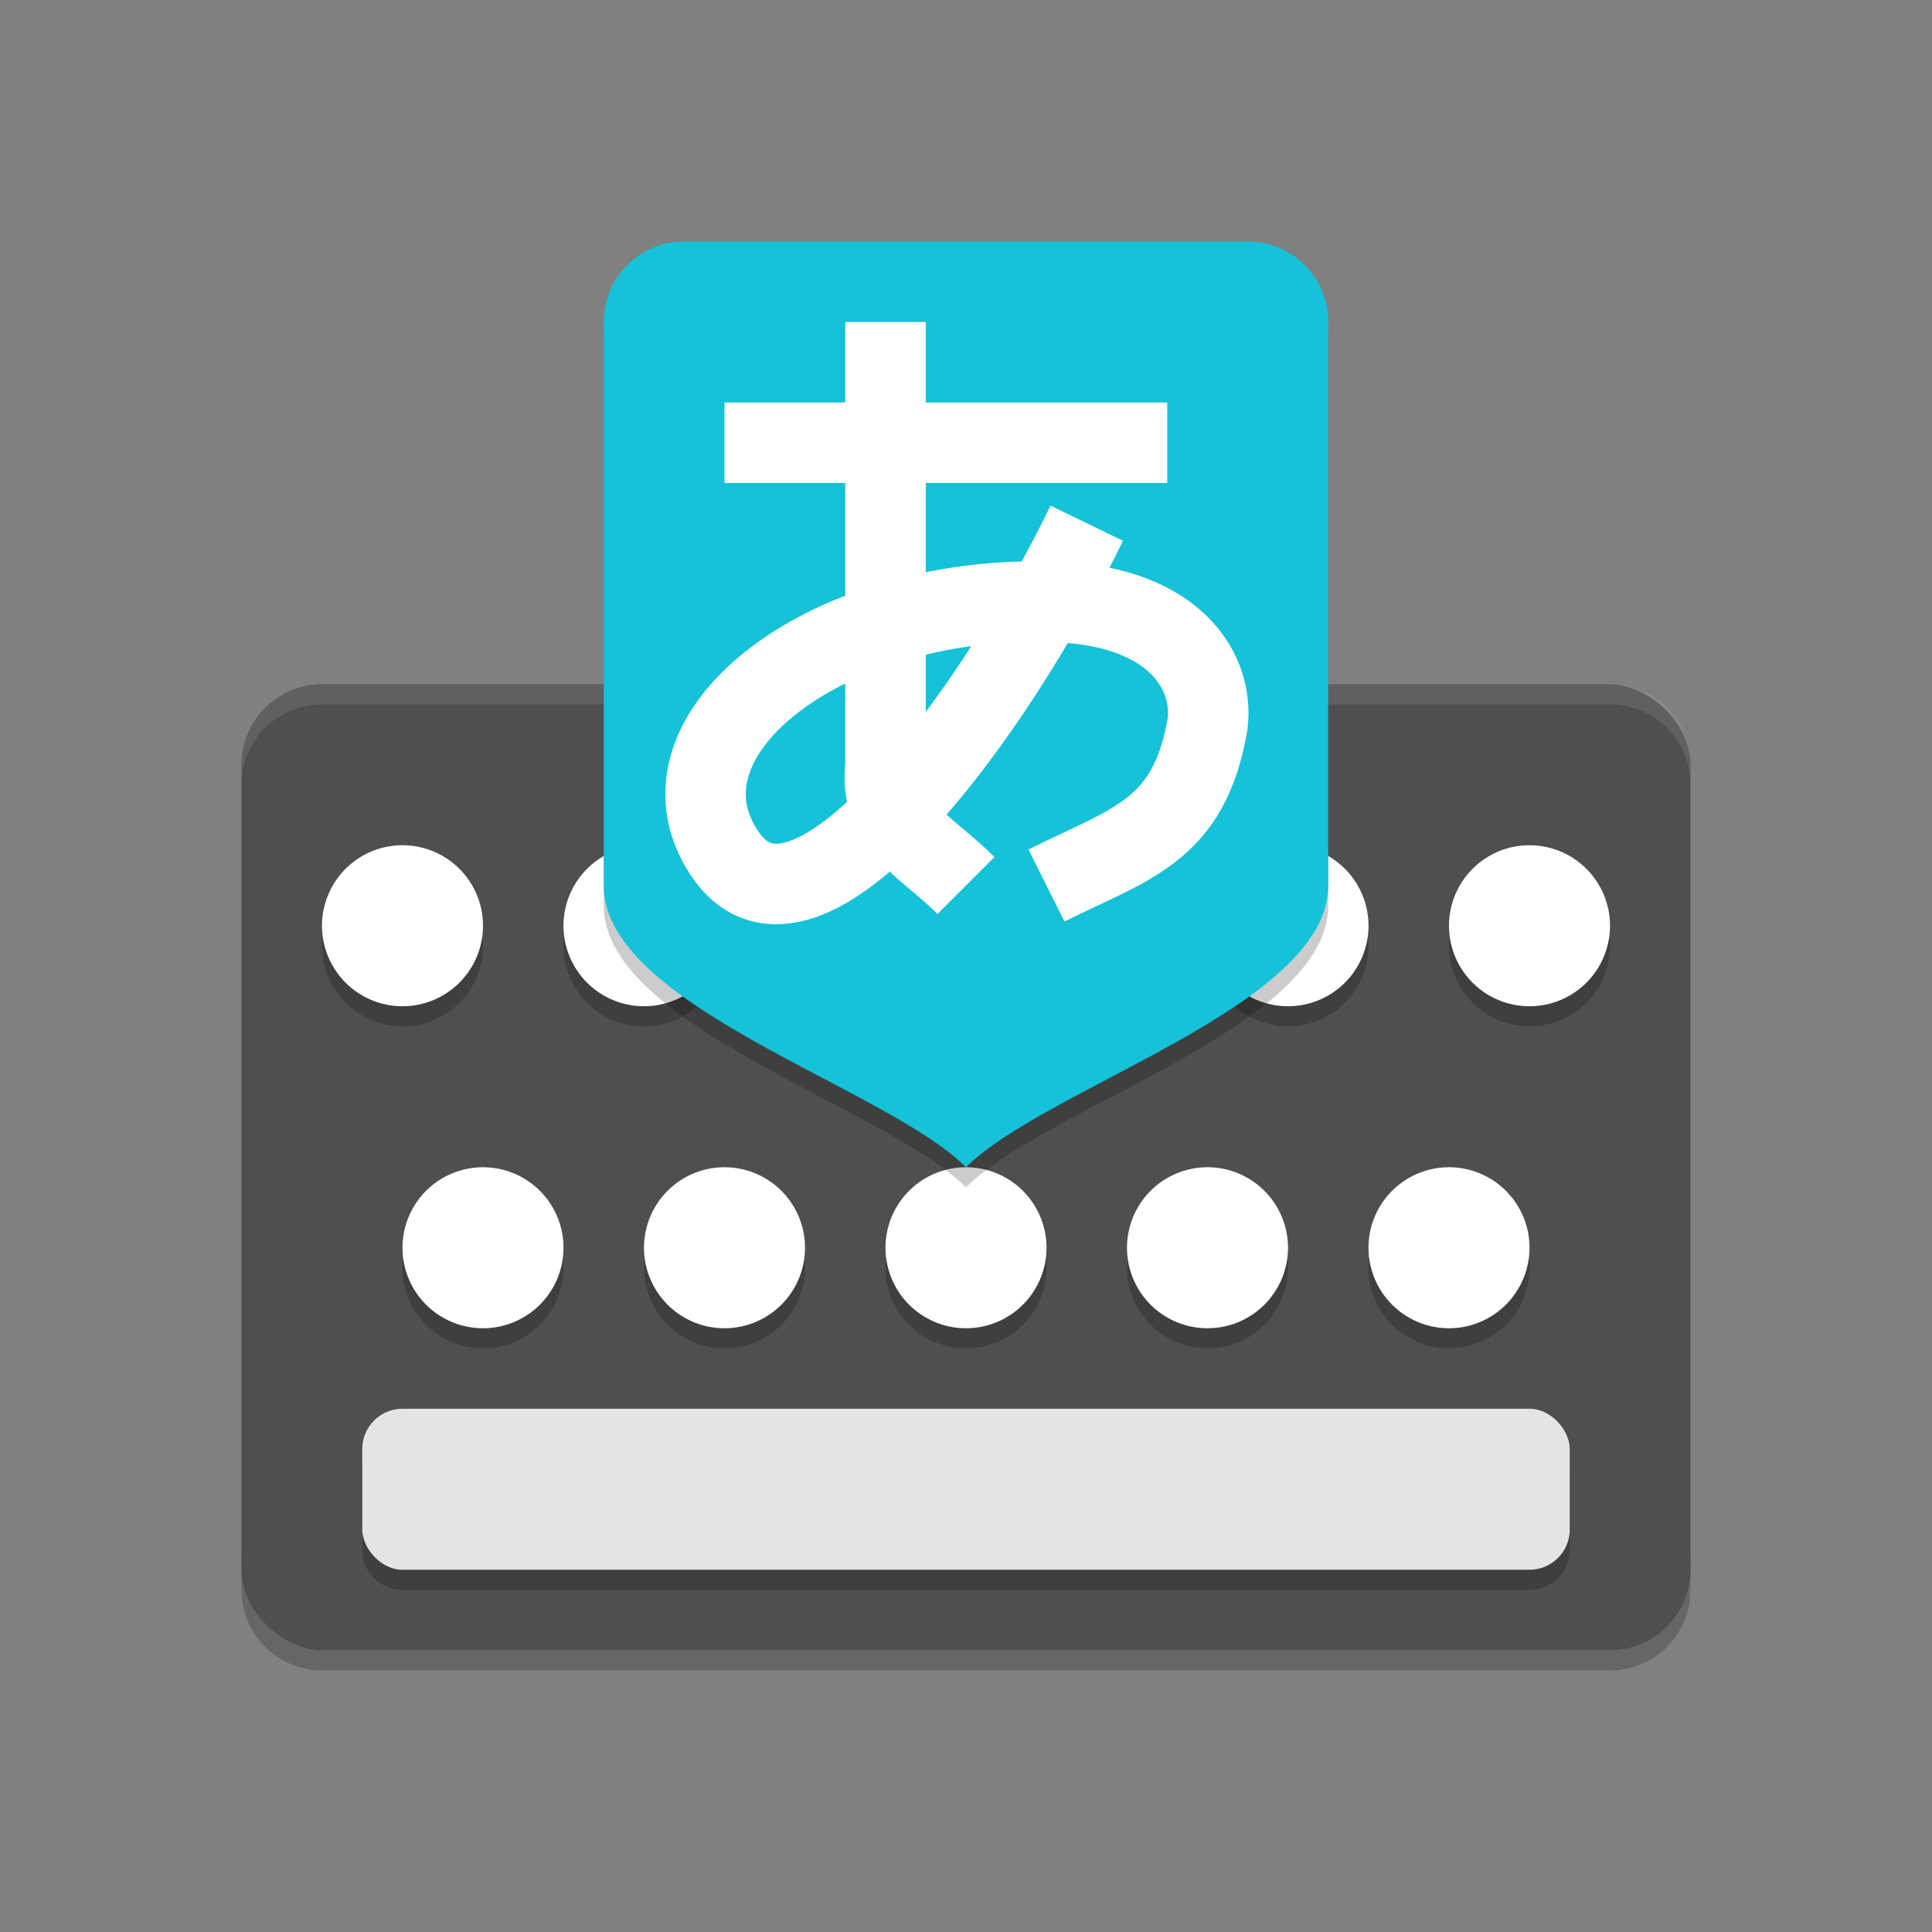 <?xml version="1.0" encoding="UTF-8" standalone="no"?>
<svg
   xmlns:dc="http://purl.org/dc/elements/1.1/"
   xmlns:cc="http://creativecommons.org/ns#"
   xmlns:rdf="http://www.w3.org/1999/02/22-rdf-syntax-ns#"
   xmlns:svg="http://www.w3.org/2000/svg"
   xmlns="http://www.w3.org/2000/svg"
   xmlns:sodipodi="http://sodipodi.sourceforge.net/DTD/sodipodi-0.dtd"
   xmlns:inkscape="http://www.inkscape.org/namespaces/inkscape"
   width="48"
   height="48"
   version="1"
   id="svg54"
   sodipodi:docname="google_input_japanese.svg"
   inkscape:version="0.92.2 (unknown)">
  <rect width="100%" height="100%" fill="#808080" stroke="none"/>
  <defs
     id="defs58" />
  <sodipodi:namedview
     pagecolor="#ffffff"
     bordercolor="#666666"
     borderopacity="1"
     objecttolerance="10"
     gridtolerance="10"
     guidetolerance="10"
     inkscape:pageopacity="0"
     inkscape:pageshadow="2"
     inkscape:window-width="1920"
     inkscape:window-height="1016"
     id="namedview56"
     showgrid="false"
     inkscape:zoom="14.94"
     inkscape:cx="8.5046854"
     inkscape:cy="24"
     inkscape:window-x="0"
     inkscape:window-y="34"
     inkscape:window-maximized="1"
     inkscape:current-layer="svg54" />
  <path
     d="m 6,38.5 v 1 c 0,1.108 0.892,2 2,2 h 32 c 1.108,0 2,-0.892 2,-2 v -1 c 0,1.108 -0.892,2 -2,2 H 8 c -1.108,0 -2,-0.892 -2,-2 z"
     id="path6"
     inkscape:connector-curvature="0"
     style="opacity:0.2" />
  <rect
     transform="matrix(0,-1,-1,0,0,0)"
     x="-41"
     y="-42"
     width="24"
     height="36"
     rx="2"
     ry="2"
     fill="#5f7c8a"
     style="fill:#4f4f4f"
     id="rect2" />
  <path
     style="opacity:0.1;fill:#ffffff"
     d="M 8 17 C 6.892 17 6 17.892 6 19 L 6 19.5 C 6 18.392 6.892 17.5 8 17.5 L 40 17.5 C 41.108 17.5 42 18.392 42 19.5 L 42 19 C 42 17.892 41.108 17 40 17 L 8 17 z "
     id="path4" />
  <path
     d="m 10,21.5 a 2,2 0 0 0 -2,2 2,2 0 0 0 2,2 2,2 0 0 0 2,-2 2,2 0 0 0 -2,-2 z m 6,0 a 2,2 0 0 0 -2,2 2,2 0 0 0 2,2 2,2 0 0 0 2,-2 2,2 0 0 0 -2,-2 z m 16,0 a 2,2 0 0 0 -2,2 2,2 0 0 0 2,2 2,2 0 0 0 2,-2 2,2 0 0 0 -2,-2 z m 6,0 a 2,2 0 0 0 -2,2 2,2 0 0 0 2,2 2,2 0 0 0 2,-2 2,2 0 0 0 -2,-2 z m -26,8 a 2,2 0 0 0 -2,2 2,2 0 0 0 2,2 2,2 0 0 0 2,-2 2,2 0 0 0 -2,-2 z m 6,0 a 2,2 0 0 0 -2,2 2,2 0 0 0 2,2 2,2 0 0 0 2,-2 2,2 0 0 0 -2,-2 z m 6,0 a 2,2 0 0 0 -2,2 2,2 0 0 0 2,2 2,2 0 0 0 2,-2 2,2 0 0 0 -2,-2 z m 6,0 a 2,2 0 0 0 -2,2 2,2 0 0 0 2,2 2,2 0 0 0 2,-2 2,2 0 0 0 -2,-2 z m 6,0 a 2,2 0 0 0 -2,2 2,2 0 0 0 2,2 2,2 0 0 0 2,-2 2,2 0 0 0 -2,-2 z m -26,6 c -0.554,0 -1,0.446 -1,1 v 2 c 0,0.554 0.446,1 1,1 h 28 c 0.554,0 1,-0.446 1,-1 v -2 c 0,-0.554 -0.446,-1 -1,-1 z"
     id="path8"
     style="opacity:0.2;fill:#000000;fill-opacity:1"
     inkscape:connector-curvature="0" />
  <path
     d="m34 23a2 2 0 0 1-2 2 2 2 0 0 1-2-2 2 2 0 0 1 2-2 2 2 0 0 1 2 2z"
     fill="#fff"
     id="path10" />
  <path
     d="m18 23a2 2 0 0 1-2 2 2 2 0 0 1-2-2 2 2 0 0 1 2-2 2 2 0 0 1 2 2z"
     fill="#fff"
     id="path14" />
  <path
     d="m12 23a2 2 0 0 1-2 2 2 2 0 0 1-2-2 2 2 0 0 1 2-2 2 2 0 0 1 2 2z"
     fill="#fff"
     id="path22" />
  <path
     d="m40 23a2 2 0 0 1-2 2 2 2 0 0 1-2-2 2 2 0 0 1 2-2 2 2 0 0 1 2 2z"
     fill="#fff"
     id="path26" />
  <path
     d="m14 31a2 2 0 0 1-2 2 2 2 0 0 1-2-2 2 2 0 0 1 2-2 2 2 0 0 1 2 2z"
     fill="#fff"
     id="path30" />
  <path
     d="m20 31a2 2 0 0 1-2 2 2 2 0 0 1-2-2 2 2 0 0 1 2-2 2 2 0 0 1 2 2z"
     fill="#fff"
     id="path34" />
  <path
     d="m26 31a2 2 0 0 1-2 2 2 2 0 0 1-2-2 2 2 0 0 1 2-2 2 2 0 0 1 2 2z"
     fill="#fff"
     id="path38" />
  <path
     d="m32 31a2 2 0 0 1-2 2 2 2 0 0 1-2-2 2 2 0 0 1 2-2 2 2 0 0 1 2 2z"
     fill="#fff"
     id="path42" />
  <path
     d="m38 31a2 2 0 0 1-2 2 2 2 0 0 1-2-2 2 2 0 0 1 2-2 2 2 0 0 1 2 2z"
     fill="#fff"
     id="path46" />
  <rect
     x="9"
     y="35"
     width="30"
     height="4"
     rx="1"
     ry="1"
     opacity=".2"
     style="fill:#e4e4e4;opacity:1"
     id="rect50" />
  <path
     d="m 17,6.5 h 14 c 1.108,0 2,0.892 2,2 v 14 c 0,3 -7,5 -9,7 -2,-2 -9,-4 -9,-7 v -14 c 0,-1.108 0.892,-2 2,-2 z"
     id="path16"
     inkscape:connector-curvature="0"
     style="opacity:0.2" />
  <path
     d="m 17,6 h 14 c 1.108,0 2,0.892 2,2 v 14 c 0,3 -7,5 -9,7 -2,-2 -9,-4 -9,-7 V 8 c 0,-1.108 0.892,-2 2,-2 z"
     style="fill:#15c2d8"
     id="path18"
     inkscape:connector-curvature="0" />
  <path
     d="M 22,8 V 19.006 c -0.178,1.513 0.998,1.992 2,2.994"
     style="fill:none;stroke:#ffffff;stroke-width:2"
     id="path52"
     inkscape:connector-curvature="0" />
  <path
     d="M 18,11 H 29"
     style="fill:none;stroke:#ffffff;stroke-width:2"
     id="path54"
     inkscape:connector-curvature="0" />
  <path
     d="m 27,13 c -2.282,4.706 -7,11.2 -9,8.2 -2,-3 2.673,-6.518 8.356,-6.238 C 29.166,15.1 30.171,16.667 30,18 c -0.461,2.665 -1.91,2.955 -4,4"
     style="fill:none;stroke:#ffffff;stroke-width:2;stroke-linejoin:round"
     id="path56"
     inkscape:connector-curvature="0" />
</svg>
